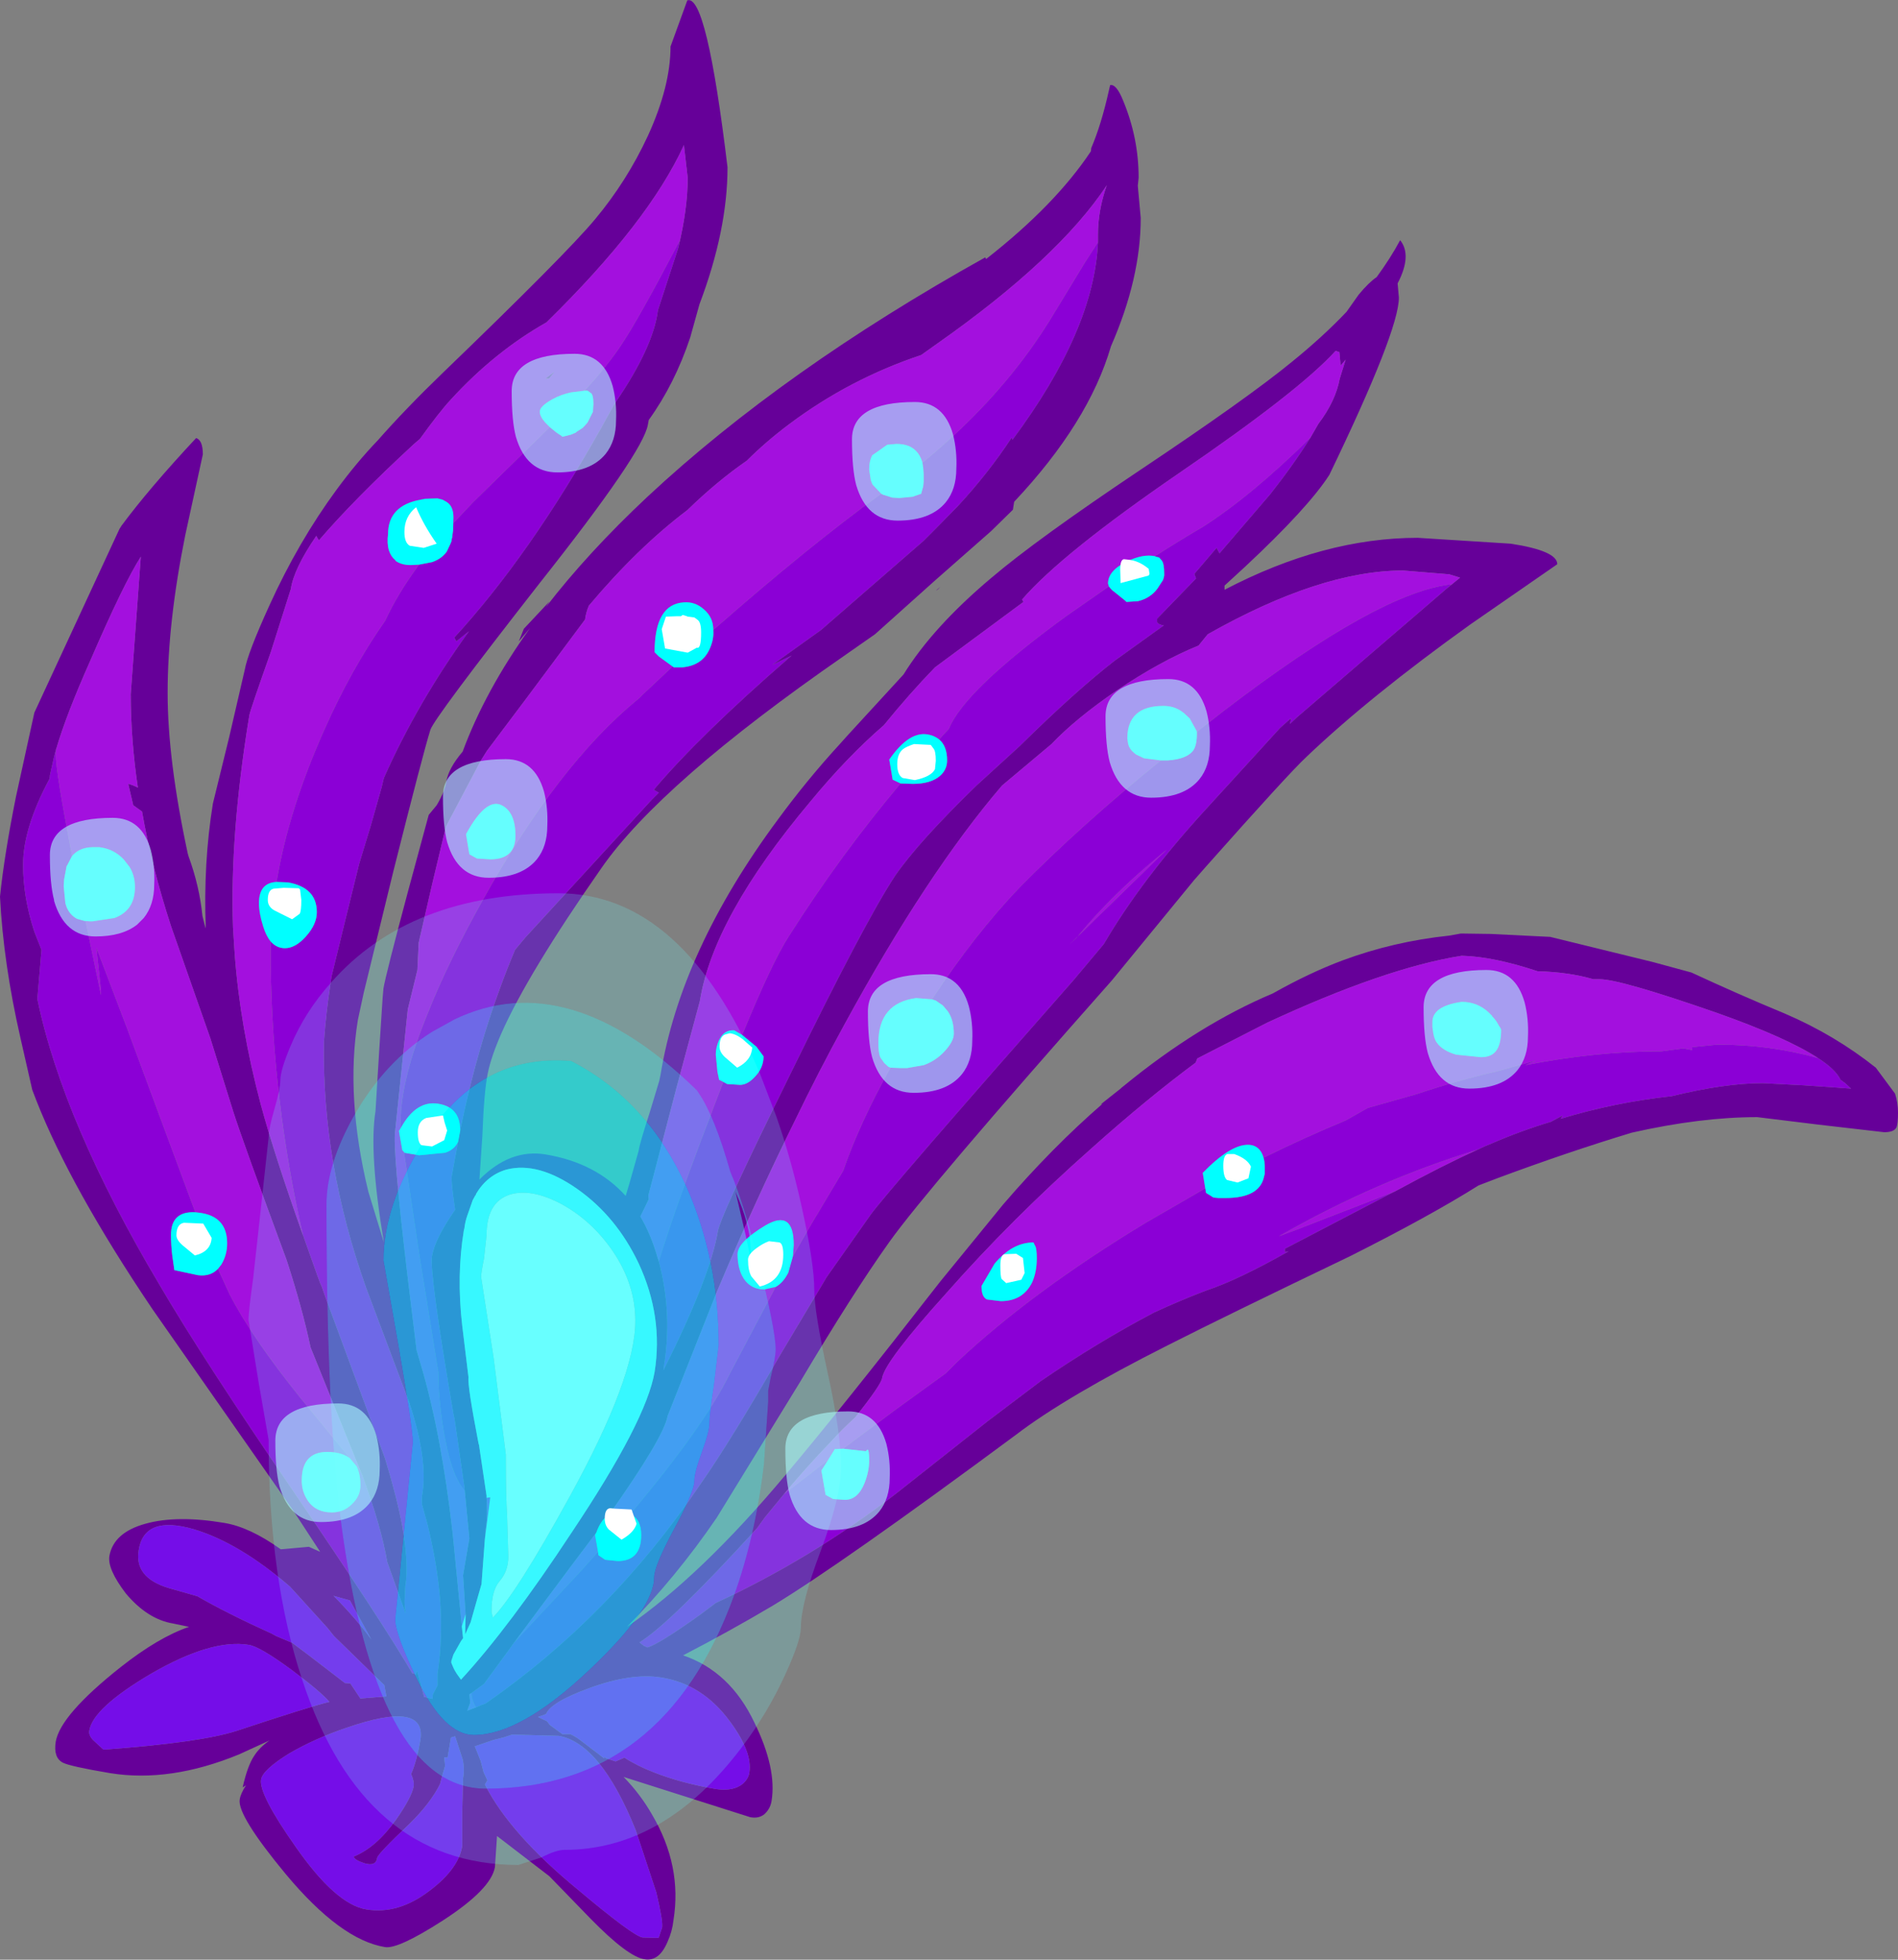 <?xml version="1.0" encoding="UTF-8" standalone="no"?>
<svg xmlns:ffdec="https://www.free-decompiler.com/flash" xmlns:xlink="http://www.w3.org/1999/xlink" ffdec:objectType="frame" height="233.75px" width="226.45px" xmlns="http://www.w3.org/2000/svg">
  <rect width="100%" height="100%" fill="#808080" stroke="none"/>
  <g transform="matrix(1.0, 0.0, 0.0, 1.0, 0.35, 42.05)">
    <use ffdec:characterId="55" height="233.75" transform="matrix(1.0, 0.0, 0.0, 1.0, -0.35, -42.05)" width="226.45" xlink:href="#shape0"/>
  </g>
  <defs>
    <g id="shape0" transform="matrix(1.0, 0.0, 0.0, 1.0, 0.35, 42.05)">
      <path d="M35.8 105.3 L35.85 105.4 35.95 105.7 37.55 110.2 37.85 111.0 38.05 111.45 38.45 112.6 45.6 131.95 Q47.0 136.55 47.65 140.0 48.45 144.55 48.0 147.2 L48.0 147.25 47.95 148.5 Q47.85 149.0 48.05 150.4 L45.85 144.25 Q45.15 140.1 42.9 133.95 L42.7 133.5 36.7 118.65 Q35.75 114.1 33.85 108.25 28.6 94.05 27.5 90.6 L24.75 81.8 20.05 68.4 Q17.75 61.35 16.6 54.75 L15.55 54.0 14.95 51.45 Q15.55 51.6 16.1 51.9 15.25 46.15 15.25 40.75 L16.45 24.35 Q14.4 27.55 10.4 36.8 7.55 43.2 6.35 47.3 L6.35 47.25 6.1 48.2 5.6 50.45 5.6 50.55 5.55 50.85 5.5 50.95 Q2.4 56.75 2.4 61.1 2.4 65.0 3.75 69.1 L4.6 71.25 4.1 77.1 Q7.15 91.8 18.65 111.15 23.85 120.05 34.7 135.9 45.25 151.4 48.85 157.55 49.05 157.45 49.25 157.75 L49.4 157.2 50.25 160.35 51.25 160.6 51.3 160.05 51.85 159.0 51.85 157.6 Q52.5 153.45 52.15 148.65 51.8 144.45 50.65 139.75 L50.0 137.4 Q49.95 136.55 50.05 136.1 50.7 132.0 48.5 125.3 L43.35 111.6 Q38.05 96.7 38.3 82.25 38.55 78.7 39.1 75.15 L39.2 74.45 40.85 67.7 42.5 61.0 43.9 56.4 45.2 51.8 45.45 50.75 Q49.45 41.75 55.6 33.25 L54.1 34.45 53.85 34.0 Q62.85 24.2 71.4 8.95 L72.95 6.15 Q77.6 -0.6 78.15 -5.05 L80.55 -12.4 Q81.7 -17.05 81.7 -20.85 L81.25 -24.75 Q77.05 -15.55 64.85 -3.6 58.65 -0.1 53.4 5.65 52.1 7.05 49.75 10.3 L49.05 10.9 Q41.9 17.5 37.7 22.4 L37.45 22.0 37.4 21.85 Q34.7 25.8 34.35 28.2 L31.95 35.75 Q29.5 42.65 29.4 43.25 27.05 57.55 27.45 68.6 L27.65 71.75 Q28.3 80.45 30.75 89.65 32.35 95.6 35.8 105.3 M70.65 -15.9 Q74.45 -20.45 76.95 -25.85 79.65 -31.75 79.65 -36.5 L81.65 -42.0 Q83.95 -42.85 86.45 -22.1 86.45 -14.6 83.1 -5.75 L82.0 -1.8 Q80.15 3.75 77.05 8.05 L76.95 8.6 Q76.4 11.9 64.0 27.55 51.45 43.6 51.0 45.0 50.15 47.7 46.6 61.8 L43.05 76.35 42.35 79.6 Q40.85 88.8 43.6 100.1 L45.45 106.15 Q43.65 95.4 44.45 90.5 L44.9 83.15 45.3 77.0 45.4 75.85 Q45.65 74.3 48.35 64.2 L50.8 55.15 51.75 54.0 Q52.7 52.4 52.9 51.2 53.15 49.6 54.85 47.6 57.55 40.3 62.9 32.85 L61.55 34.45 62.15 32.95 65.2 29.7 64.75 30.4 Q69.8 23.85 76.9 17.2 93.15 2.05 117.2 -11.35 L117.3 -11.15 Q125.55 -17.6 129.8 -24.0 L129.85 -24.4 Q131.05 -27.2 131.95 -31.25 L132.1 -31.9 Q132.85 -32.05 133.65 -30.05 135.5 -25.6 135.5 -20.85 L135.4 -19.9 135.75 -16.05 Q135.75 -8.85 132.2 -0.75 129.55 8.35 120.65 17.8 L120.5 18.75 117.9 21.3 111.25 27.15 104.05 33.6 Q102.35 34.8 100.4 36.15 78.45 51.35 71.4 61.5 62.6 74.1 59.45 81.25 58.25 84.0 57.85 85.95 57.4 88.1 57.2 93.45 L56.85 98.65 Q60.5 94.95 64.75 95.65 70.75 96.65 74.3 100.6 L74.75 99.1 75.85 95.2 Q75.95 94.4 77.15 90.7 L78.3 86.9 78.45 86.2 Q80.85 71.35 92.5 55.65 95.95 50.95 99.85 46.7 L100.7 45.75 107.45 38.4 Q110.95 32.75 117.9 26.9 123.3 22.3 135.7 14.0 148.5 5.45 153.8 1.1 157.5 -1.9 160.3 -4.85 L161.75 -6.9 Q162.95 -8.35 163.9 -9.0 165.55 -11.25 166.7 -13.4 168.15 -11.6 166.4 -8.25 L166.55 -6.55 Q166.55 -2.6 158.25 14.6 155.7 18.55 148.2 25.55 L145.75 27.8 145.75 28.3 Q157.6 22.1 168.8 22.1 L179.9 22.8 Q185.45 23.65 185.45 25.25 L175.05 32.45 Q163.05 41.05 155.5 48.25 153.45 50.15 143.55 61.3 L142.1 62.95 132.3 74.9 Q110.2 99.85 105.75 106.1 101.4 112.2 95.1 122.8 L85.15 139.0 Q80.3 146.1 74.45 152.0 83.3 145.9 93.35 133.9 100.05 125.95 111.8 110.85 L119.35 101.6 Q125.2 94.8 131.2 89.6 L130.95 89.7 133.35 87.8 133.45 87.7 133.7 87.5 Q142.6 80.2 151.5 76.45 155.95 73.95 159.85 72.5 165.9 70.25 172.55 69.55 L173.95 69.3 177.5 69.35 184.6 69.7 196.85 72.7 201.45 73.95 Q207.05 76.55 212.6 78.85 218.55 81.4 223.45 85.3 L225.75 88.4 Q226.1 89.5 226.1 90.65 226.1 92.05 225.9 92.45 225.6 93.0 224.45 93.0 L216.65 92.1 209.3 91.2 Q202.55 91.2 194.35 93.05 186.75 95.35 178.4 98.45 L176.05 99.35 Q170.25 103.0 160.7 107.8 146.0 114.85 139.0 118.4 126.8 124.55 120.85 129.1 99.85 144.65 91.8 149.5 86.65 152.55 81.15 155.4 86.75 157.3 89.65 163.4 92.35 168.9 91.7 172.8 91.55 173.7 90.85 174.35 90.15 174.9 89.15 174.7 L74.05 169.9 Q76.05 171.95 77.45 174.4 81.05 180.5 80.0 187.0 79.85 188.35 79.3 189.55 78.3 191.95 76.55 191.65 74.55 191.35 70.1 186.8 L65.2 181.75 58.95 176.95 58.7 180.65 Q58.25 183.3 52.45 187.05 47.15 190.45 45.6 190.2 40.3 189.35 33.75 181.5 27.95 174.5 28.25 172.6 28.35 171.9 29.0 170.9 L28.6 171.15 Q29.2 168.5 30.0 167.35 30.6 166.4 31.8 165.55 L28.2 167.2 Q19.95 170.6 12.8 169.45 8.05 168.65 7.15 168.2 6.0 167.6 6.3 165.7 6.85 162.5 14.05 156.8 18.55 153.25 22.2 152.0 L20.3 151.6 Q17.25 151.1 14.65 148.0 12.45 145.1 12.7 143.55 13.2 140.75 17.0 139.7 20.75 138.65 26.4 139.6 29.45 140.1 33.15 142.75 L36.5 142.45 37.85 143.05 34.65 138.15 17.8 114.05 Q8.1 99.65 4.0 89.25 L3.5 87.95 2.1 81.8 Q0.05 72.85 -0.35 64.9 0.15 60.0 1.55 53.0 L3.75 42.95 13.9 21.05 14.15 20.65 Q17.45 16.2 23.05 10.2 23.85 10.45 23.85 12.15 L21.75 21.8 Q19.65 32.2 19.65 40.6 19.65 48.6 22.05 59.75 L22.15 60.1 Q23.45 63.65 23.8 67.2 L24.05 68.2 24.2 68.7 Q23.9 60.9 25.05 53.8 L27.0 45.85 28.85 37.85 Q29.2 35.85 31.8 30.15 35.25 22.55 39.85 16.3 42.25 13.05 44.7 10.5 48.0 6.75 52.4 2.5 67.2 -11.75 70.65 -15.9 M130.65 -13.15 L130.65 -14.1 Q130.65 -16.95 131.7 -19.95 125.9 -11.2 111.45 -1.05 L109.55 0.3 Q101.0 3.15 93.8 8.55 91.0 10.65 88.75 12.9 85.2 15.35 81.65 18.8 75.75 23.25 69.9 30.2 69.55 31.05 69.45 31.85 L62.6 41.05 57.75 47.5 57.0 48.7 52.85 56.55 51.2 63.45 49.6 70.4 49.45 73.65 48.4 77.95 48.3 78.35 47.55 85.6 46.8 92.8 Q46.45 94.9 48.3 110.4 L49.35 119.0 49.85 120.7 Q52.3 128.9 53.65 140.8 L54.75 151.95 54.9 153.35 54.65 153.7 53.75 155.3 53.5 156.0 53.5 156.1 53.5 156.3 53.8 157.0 53.85 157.05 53.85 157.1 54.15 157.6 54.65 158.3 Q60.45 152.0 67.85 140.75 76.75 127.45 77.75 121.6 78.8 115.0 75.85 108.65 73.2 103.05 68.5 99.75 63.85 96.5 60.1 97.45 57.8 98.1 56.45 100.35 L56.45 100.4 56.35 100.55 56.05 101.1 55.4 102.95 Q55.15 103.65 55.05 104.5 L55.0 104.65 Q54.1 110.05 54.8 116.1 L55.55 122.25 Q55.4 123.15 56.75 130.15 L56.8 130.3 57.7 136.35 57.7 136.6 Q57.85 138.85 57.6 140.3 L57.5 141.55 57.1 146.9 56.45 149.15 55.8 151.45 55.15 152.9 55.15 152.85 55.2 150.5 55.15 149.7 54.9 145.85 55.65 141.45 55.05 135.25 53.9 127.3 53.75 126.6 Q50.85 109.7 51.2 107.75 51.55 105.7 53.95 102.25 53.45 98.85 53.55 98.25 L54.3 94.15 54.55 92.85 Q55.85 86.45 57.65 80.7 59.2 75.75 61.1 71.25 L61.85 70.35 62.35 69.75 77.4 53.35 78.1 52.65 78.25 52.5 77.65 52.15 Q83.15 45.65 93.75 36.45 L94.1 36.15 91.8 37.25 97.6 33.1 109.85 22.45 111.25 21.05 113.9 18.35 Q117.6 14.35 120.35 10.15 L120.45 10.4 Q130.2 -2.7 130.65 -13.15 M156.0 10.15 L156.95 8.5 Q159.0 5.8 159.5 3.1 L160.2 0.85 159.6 1.55 159.45 -0.05 159.0 -0.2 Q154.65 4.6 140.3 14.4 126.3 24.0 121.6 29.45 L121.75 29.75 111.2 37.55 Q108.15 40.7 105.1 44.45 100.7 48.25 96.3 53.6 84.75 67.35 83.15 77.35 L80.4 87.55 80.15 88.5 77.0 100.55 77.05 101.0 76.05 103.05 Q77.3 105.15 78.1 107.95 L78.25 108.4 Q79.9 114.6 78.85 121.0 L78.8 121.4 Q84.4 110.25 85.3 104.8 85.6 103.15 91.6 90.85 L94.1 85.75 Q102.85 67.85 106.45 62.4 109.25 58.35 116.15 51.65 L121.3 46.95 Q128.0 40.35 132.65 36.75 L138.5 32.55 Q137.85 32.45 137.7 32.15 L137.7 31.75 142.35 26.95 142.2 26.55 142.15 26.4 144.8 23.3 145.15 23.95 151.2 16.9 Q154.0 13.35 156.0 10.15 M172.2 28.2 L173.85 26.85 172.55 26.45 167.05 26.0 Q157.2 26.0 143.75 33.6 L142.65 34.95 Q138.1 36.8 132.9 40.3 128.0 43.65 125.1 46.7 L119.2 51.65 Q110.25 62.1 100.4 80.15 97.35 85.7 94.45 91.7 89.7 101.3 85.15 112.1 L79.3 126.85 Q78.85 129.4 72.3 138.65 71.35 139.2 70.8 140.75 L67.9 144.6 61.05 153.8 61.0 153.85 60.4 154.7 57.4 158.8 55.9 159.9 55.65 160.05 55.75 161.05 55.4 162.0 56.45 161.6 57.15 161.3 57.45 161.2 57.65 161.1 Q72.6 150.7 83.2 135.0 86.75 129.95 92.8 119.45 L98.3 110.25 103.55 102.8 Q105.85 99.7 127.7 74.9 L131.35 70.55 Q135.85 62.85 143.5 54.5 L152.4 44.75 153.7 43.6 153.55 44.3 154.4 43.5 154.75 43.2 172.2 28.2 M216.55 84.15 Q212.8 81.7 204.45 78.75 192.95 74.75 190.5 74.75 L189.75 74.75 Q186.85 73.9 183.1 73.8 177.85 72.05 174.05 71.95 164.9 73.4 150.8 79.95 L142.5 84.2 142.3 84.7 Q136.5 89.0 129.9 94.9 120.4 103.3 112.55 112.2 105.25 120.3 104.9 122.3 104.8 123.1 101.65 127.05 100.1 128.45 98.7 130.0 95.9 132.9 93.2 136.15 L90.9 138.95 90.0 140.2 Q79.55 151.65 75.95 153.85 L76.45 154.25 76.9 154.45 Q78.3 154.05 83.25 150.5 L85.05 149.15 Q96.4 143.9 106.5 136.15 L117.45 127.5 123.8 122.7 Q130.6 118.05 137.35 114.5 140.6 113.0 143.65 111.85 147.4 110.6 153.4 107.2 L152.95 107.3 152.95 106.9 165.5 100.35 166.1 100.05 Q171.9 96.9 175.9 95.1 L176.75 94.7 177.6 94.35 Q181.05 92.85 184.7 91.75 L186.1 91.0 185.85 91.4 Q192.25 89.45 199.1 88.7 205.45 87.15 209.95 87.15 L214.8 87.4 217.75 87.6 220.5 87.8 219.8 87.15 219.25 86.75 Q218.65 85.5 216.55 84.15 M111.55 28.25 L111.3 28.4 111.85 27.95 111.55 28.25 M65.8 2.3 L65.15 3.1 64.75 3.1 65.8 2.3 M16.2 142.85 Q15.65 146.1 19.7 147.35 L23.2 148.35 Q26.75 150.4 32.05 152.8 L32.6 153.1 34.5 153.9 36.5 155.4 40.8 158.7 41.45 158.75 42.65 160.55 45.75 160.3 45.5 158.95 39.5 153.1 38.7 152.1 34.25 147.2 Q28.15 141.95 22.75 140.35 16.85 138.65 16.2 142.85 M30.8 170.2 Q30.5 171.95 34.9 178.2 39.7 185.1 43.35 185.7 47.2 186.35 51.0 183.4 54.35 180.85 54.8 178.15 L54.8 174.0 54.9 170.05 Q55.1 168.95 54.85 167.8 L53.95 165.05 53.45 165.2 53.05 167.6 52.65 167.55 52.75 168.6 52.45 169.6 52.15 170.75 Q51.0 173.05 48.5 175.5 44.75 179.05 44.65 179.55 44.5 180.6 43.15 180.2 41.9 179.8 41.85 179.4 44.5 178.35 46.9 175.0 48.75 172.35 49.0 171.05 49.1 170.45 48.7 169.55 49.35 168.1 49.8 165.55 50.6 160.7 40.95 164.05 37.25 165.3 34.15 167.1 31.0 169.05 30.8 170.2 M34.4 157.1 Q30.65 154.35 29.35 154.15 24.9 153.4 17.65 157.6 10.7 161.7 10.3 164.4 10.2 164.9 10.75 165.5 L12.0 166.65 Q23.6 165.8 27.9 164.4 36.65 161.5 38.95 160.95 37.95 159.75 34.4 157.1 M67.7 164.8 Q68.25 165.05 68.8 165.45 L71.75 167.7 71.75 167.65 71.8 167.5 71.9 167.65 73.1 168.05 Q73.65 167.8 74.15 167.6 75.6 168.55 77.65 169.35 80.95 170.65 85.1 171.35 87.15 171.65 88.3 170.7 88.95 170.1 89.05 169.4 89.45 166.95 86.75 163.3 83.5 158.85 78.6 158.05 74.95 157.45 69.85 159.35 65.35 161.0 64.8 162.4 L63.85 162.75 64.9 163.25 65.25 163.7 66.75 164.8 67.7 164.8 M66.3 165.0 L60.75 164.85 59.7 165.2 58.5 165.5 56.3 166.25 57.0 168.0 57.35 169.35 57.8 170.3 57.5 170.8 Q60.45 176.65 68.6 183.35 75.15 188.85 76.3 189.05 L78.15 189.1 78.25 189.05 78.65 187.85 Q78.75 187.0 77.95 183.65 L75.5 176.25 Q71.3 165.85 66.3 165.0 M41.4 148.85 L39.45 148.3 Q42.2 151.1 43.95 153.5 L41.4 148.85" fill="#660099" fill-rule="evenodd" stroke="none"/>
      <path d="M69.4 4.55 Q72.25 1.45 73.9 -1.1 75.9 -4.1 80.75 -13.35 L80.55 -12.4 78.15 -5.05 Q77.6 -0.6 72.95 6.15 L71.4 8.95 Q62.85 24.2 53.85 34.0 L54.1 34.45 55.6 33.25 Q49.45 41.75 45.45 50.75 L45.2 51.8 43.9 56.4 42.5 61.0 40.85 67.7 39.2 74.45 39.1 75.15 Q38.55 78.7 38.3 82.25 38.05 96.7 43.35 111.6 L48.5 125.3 Q50.7 132.0 50.05 136.1 49.95 136.55 50.0 137.4 L50.65 139.75 Q51.8 144.45 52.15 148.65 52.5 153.45 51.85 157.6 L51.85 159.0 51.3 160.05 51.25 160.6 50.25 160.35 49.4 157.2 49.25 157.75 Q49.05 157.45 48.85 157.55 45.25 151.4 34.7 135.9 23.85 120.05 18.65 111.15 7.15 91.8 4.1 77.1 L4.6 71.25 3.75 69.1 Q2.4 65.0 2.4 61.1 2.4 56.75 5.5 50.95 L5.55 50.85 5.6 50.55 5.6 50.45 6.1 48.2 6.35 47.25 6.35 47.3 6.3 47.9 Q6.3 50.0 8.25 60.05 L7.65 61.2 7.6 61.25 7.3 62.85 7.25 63.65 7.45 65.7 7.6 66.15 Q8.0 67.1 8.85 67.55 L9.75 67.8 9.85 67.8 11.7 76.65 11.7 76.1 11.15 71.0 14.75 80.45 22.95 102.55 Q20.05 102.4 20.05 105.25 20.05 106.45 20.2 107.7 L20.45 109.45 23.25 110.05 Q24.75 110.25 25.65 109.3 L27.05 112.35 Q29.7 117.5 35.5 124.7 L41.4 131.9 Q40.55 131.25 39.15 131.15 35.65 130.9 35.65 134.55 35.65 135.75 36.25 136.75 37.2 138.35 39.25 138.35 40.65 138.35 41.65 137.35 42.65 136.4 42.65 135.15 42.65 133.75 42.2 132.85 L42.7 133.5 42.9 133.95 Q45.15 140.1 45.85 144.25 L48.05 150.4 Q47.85 149.0 47.95 148.5 L48.0 147.25 48.0 147.2 Q48.45 144.55 47.65 140.0 47.0 136.55 45.6 131.95 L38.45 112.6 38.05 111.45 37.85 111.0 37.55 110.2 35.95 105.7 35.85 105.4 35.8 105.3 Q32.15 89.25 31.95 73.05 L31.95 71.25 31.95 70.25 Q32.65 71.05 33.65 71.05 34.9 71.05 36.15 69.65 37.45 68.2 37.45 66.75 37.45 63.8 34.0 63.2 L32.65 63.15 Q34.05 54.65 38.3 45.1 41.5 37.85 45.6 32.0 47.1 28.75 49.65 25.3 L51.2 25.0 Q52.35 24.6 52.95 23.75 L53.4 22.8 53.5 22.55 53.55 22.25 53.6 22.05 53.7 21.25 53.75 20.35 56.05 17.9 65.25 8.9 66.05 9.55 66.2 9.65 66.65 9.95 66.7 10.0 66.75 10.05 67.75 9.8 68.35 9.55 68.45 9.45 69.15 9.0 69.35 8.8 69.75 8.35 70.4 7.05 70.4 6.9 70.45 6.15 Q70.45 4.95 70.1 4.8 L69.75 4.55 69.6 4.55 69.4 4.55 M55.05 135.25 L55.1 135.75 Q53.6 134.1 52.75 129.55 51.95 125.25 51.95 121.65 L49.7 107.75 47.85 95.35 47.9 95.45 49.65 95.75 52.75 95.45 Q53.85 95.1 54.3 94.15 L53.55 98.25 Q53.45 98.85 53.95 102.25 51.55 105.7 51.2 107.75 50.85 109.7 53.75 126.6 L53.9 127.3 55.05 135.25 M47.5 92.45 L47.45 91.85 Q47.45 86.65 50.75 78.65 53.1 72.75 57.2 65.4 66.2 49.2 75.7 41.4 L76.25 40.95 75.8 41.3 79.9 37.45 80.05 37.55 81.05 37.55 Q83.35 37.35 84.25 35.5 L84.3 35.4 Q84.85 34.2 84.75 33.1 95.9 23.3 104.7 16.9 L104.8 16.85 105.1 17.0 105.15 17.0 106.1 17.3 106.95 17.35 108.55 17.2 108.8 17.1 109.55 16.85 109.8 15.95 109.85 15.4 109.85 14.55 109.85 14.5 109.8 13.8 109.7 13.15 Q119.65 5.0 125.45 -4.75 L129.1 -10.75 130.65 -13.15 Q130.2 -2.7 120.45 10.4 L120.35 10.15 Q117.6 14.35 113.9 18.35 L111.25 21.05 109.85 22.45 97.6 33.1 91.8 37.25 94.1 36.15 93.75 36.45 Q83.15 45.65 77.65 52.15 L78.25 52.5 78.1 52.65 77.4 53.35 62.35 69.75 61.85 70.35 61.1 71.25 Q59.2 75.75 57.65 80.7 55.85 86.45 54.55 92.85 L54.55 92.75 Q54.55 90.0 51.9 89.6 49.3 89.2 47.5 92.45 M78.25 108.4 Q80.1 102.45 83.15 94.35 L85.2 88.95 85.95 87.0 86.4 87.25 87.95 87.35 Q88.85 87.35 89.75 86.35 90.75 85.3 90.75 83.95 L89.9 82.8 88.2 81.4 Q91.75 72.75 93.75 69.65 99.9 59.95 107.1 51.4 L108.55 51.45 Q110.7 51.45 111.8 50.5 112.65 49.75 112.65 48.65 112.65 46.95 111.7 46.15 L112.85 44.9 Q114.7 40.3 126.85 31.45 L131.95 27.9 132.2 28.2 132.4 28.4 132.6 28.55 133.9 29.6 134.05 29.75 135.45 29.65 Q136.9 29.3 137.75 28.15 L138.4 27.15 138.5 26.85 138.55 26.6 138.55 26.35 Q138.55 25.15 138.25 24.8 L137.95 24.45 137.55 24.35 137.45 24.3 Q140.25 22.5 143.15 20.8 148.95 17.1 156.0 10.15 154.0 13.35 151.2 16.9 L145.15 23.95 144.8 23.3 142.15 26.4 142.2 26.55 142.35 26.95 137.7 31.75 137.7 32.15 Q137.85 32.45 138.5 32.55 L132.65 36.75 Q128.0 40.35 121.3 46.95 L116.15 51.65 Q109.25 58.35 106.45 62.4 102.85 67.85 94.1 85.75 L91.6 90.85 Q85.6 103.15 85.3 104.8 84.4 110.25 78.8 121.4 L78.85 121.0 Q79.9 114.6 78.25 108.4 M142.45 45.25 L145.65 42.75 Q164.2 28.55 172.85 27.65 L172.2 28.2 154.75 43.2 154.4 43.5 153.55 44.3 153.7 43.6 152.4 44.75 143.5 54.5 Q135.85 62.85 131.35 70.55 L127.7 74.9 Q105.85 99.7 103.55 102.8 L98.3 110.25 92.8 119.45 Q86.75 129.95 83.2 135.0 72.6 150.7 57.65 161.1 L57.45 161.2 57.15 161.3 56.45 161.6 Q55.95 160.85 55.9 159.9 L57.4 158.8 60.4 154.7 61.0 153.85 61.05 153.8 68.95 145.35 71.0 143.05 71.05 143.45 71.85 144.0 73.35 144.15 Q76.15 144.15 76.15 141.05 76.15 139.15 74.85 138.55 83.75 127.95 86.75 121.75 L92.2 111.45 Q93.1 110.95 93.7 109.75 L94.25 107.8 96.4 104.05 100.25 97.6 Q102.2 91.95 105.9 85.3 L107.15 85.35 107.85 85.35 109.85 85.0 Q111.25 84.5 112.25 83.45 113.45 82.2 113.45 81.25 113.45 79.65 112.75 78.6 L112.25 78.0 112.05 77.8 111.95 77.75 111.3 77.3 110.85 77.15 Q115.9 69.45 121.35 63.75 128.55 56.45 138.15 48.65 L138.25 48.65 138.9 48.65 139.0 48.65 Q141.15 48.5 141.95 47.55 142.45 46.95 142.45 45.45 L142.45 45.3 142.45 45.25 M150.5 96.45 L150.4 96.05 Q155.35 93.6 160.2 91.6 L162.85 90.1 168.7 88.45 Q173.6 86.8 178.4 85.7 L182.9 84.45 181.65 85.0 Q190.05 83.35 197.9 83.35 L200.45 83.0 201.55 83.2 201.55 82.85 204.55 82.55 Q210.8 82.55 216.55 84.15 218.65 85.5 219.25 86.75 L219.8 87.15 220.5 87.8 217.75 87.6 214.8 87.4 209.95 87.15 Q205.45 87.15 199.1 88.7 192.25 89.45 185.85 91.4 L186.1 91.0 184.7 91.75 Q181.05 92.85 177.6 94.35 L176.75 94.7 175.9 95.1 Q163.9 98.75 152.25 105.4 L154.15 104.7 163.7 101.0 166.1 100.05 165.5 100.35 152.95 106.9 152.95 107.3 153.4 107.2 Q147.4 110.6 143.65 111.85 140.6 113.0 137.35 114.5 130.6 118.05 123.8 122.7 L117.45 127.5 106.5 136.15 Q96.4 143.9 85.05 149.15 L83.25 150.5 Q78.3 154.05 76.9 154.45 L76.45 154.25 75.95 153.85 Q79.55 151.65 90.0 140.2 L90.9 138.95 93.2 136.15 98.45 132.1 97.65 133.35 98.15 136.25 99.05 136.75 100.45 136.85 Q102.0 136.85 102.8 134.85 103.35 133.45 103.35 132.15 103.35 130.9 103.15 130.85 L102.95 131.05 100.25 130.75 106.7 125.95 112.5 121.75 113.9 120.35 Q122.8 112.0 136.35 103.8 L143.45 99.7 143.5 100.0 143.55 100.25 144.05 100.55 144.35 100.75 144.5 100.8 145.05 100.85 145.7 100.85 145.8 100.85 145.85 100.85 Q149.9 100.85 150.45 98.35 L150.55 97.95 150.55 97.45 150.55 97.1 150.5 96.45 M138.85 59.3 Q133.45 63.65 129.4 68.25 L128.1 69.8 127.2 70.65 138.85 59.3" fill="#8b00d6" fill-rule="evenodd" stroke="none"/>
      <path d="M80.55 -12.4 L80.75 -13.35 Q75.9 -4.1 73.9 -1.1 72.25 1.45 69.4 4.55 L67.8 4.75 Q66.6 5.0 65.6 5.55 64.05 6.4 64.05 7.05 64.05 7.6 64.7 8.35 L65.25 8.9 56.05 17.9 53.75 20.35 53.7 21.25 53.75 19.65 Q53.75 18.3 52.9 17.8 L52.45 17.55 51.85 17.4 51.8 17.4 50.3 17.45 50.2 17.5 50.1 17.5 49.85 17.55 Q45.95 18.25 45.95 21.65 45.8 22.75 46.05 23.6 46.3 24.35 46.8 24.75 L46.85 24.85 Q47.55 25.35 48.65 25.35 L49.65 25.3 Q47.1 28.75 45.6 32.0 41.5 37.85 38.3 45.1 34.05 54.65 32.65 63.15 30.55 63.25 30.55 65.65 30.55 66.9 31.05 68.45 31.4 69.6 31.95 70.25 L31.95 71.25 31.95 73.05 Q32.15 89.25 35.8 105.3 32.35 95.6 30.75 89.65 28.3 80.45 27.65 71.75 L27.45 68.6 Q27.05 57.55 29.4 43.25 29.5 42.65 31.95 35.75 L34.35 28.2 Q34.7 25.8 37.4 21.85 L37.45 22.0 37.7 22.4 Q41.9 17.5 49.05 10.9 L49.75 10.3 Q52.1 7.05 53.4 5.65 58.65 -0.1 64.85 -3.6 77.05 -15.55 81.25 -24.75 L81.7 -20.85 Q81.7 -17.05 80.55 -12.4 M42.7 133.5 L42.2 132.85 41.4 131.9 35.5 124.7 Q29.7 117.5 27.05 112.35 L25.65 109.3 26.05 108.8 Q26.75 107.65 26.75 106.25 26.75 103.0 23.4 102.6 L22.95 102.55 14.75 80.45 11.15 71.0 11.7 76.1 11.7 76.65 9.85 67.8 10.45 67.85 10.65 67.85 13.3 67.45 Q15.75 66.55 15.75 63.75 15.75 62.4 15.1 61.35 L14.4 60.45 Q13.3 59.3 11.8 59.05 L11.5 59.0 10.65 59.0 Q9.1 59.05 8.25 60.05 6.3 50.0 6.3 47.9 L6.35 47.3 Q7.55 43.2 10.4 36.8 14.4 27.55 16.45 24.35 L15.25 40.75 Q15.25 46.15 16.1 51.9 15.55 51.6 14.95 51.45 L15.55 54.0 16.6 54.75 Q17.75 61.35 20.05 68.4 L24.75 81.8 27.5 90.6 Q28.6 94.05 33.85 108.25 35.75 114.1 36.7 118.65 L42.7 133.5 M54.75 151.95 L53.65 140.8 Q52.3 128.9 49.85 120.7 L49.35 119.0 48.3 110.4 Q46.45 94.9 46.8 92.8 L47.55 85.6 48.3 78.35 48.4 77.95 49.45 73.65 49.6 70.4 51.2 63.45 52.85 56.55 57.0 48.7 57.75 47.5 62.6 41.05 69.45 31.85 Q69.55 31.05 69.9 30.2 75.75 23.25 81.65 18.8 85.2 15.35 88.75 12.9 91.0 10.65 93.8 8.55 101.0 3.15 109.55 0.3 L111.45 -1.05 Q125.9 -11.2 131.7 -19.95 130.65 -16.95 130.65 -14.1 L130.65 -13.15 129.1 -10.75 125.45 -4.75 Q119.65 5.0 109.7 13.15 L109.8 13.8 109.7 13.1 Q109.45 12.25 108.95 11.75 108.15 10.9 106.6 10.9 L105.5 11.0 103.8 12.2 103.75 12.2 Q103.35 12.9 103.35 13.95 L103.55 15.25 103.75 15.75 104.8 16.85 104.7 16.9 Q95.9 23.3 84.75 33.1 L84.75 33.05 Q84.75 31.6 83.65 30.65 82.6 29.7 81.25 29.8 77.75 30.0 77.75 35.75 L78.25 36.25 79.9 37.45 75.8 41.3 76.25 40.95 75.7 41.4 Q66.2 49.2 57.2 65.4 53.1 72.75 50.75 78.65 47.45 86.65 47.45 91.85 L47.5 92.45 47.25 92.85 47.65 95.15 47.85 95.35 49.7 107.75 51.95 121.65 Q51.95 125.25 52.75 129.55 53.6 134.1 55.1 135.75 L55.05 135.25 55.65 141.45 54.9 145.85 55.15 149.7 55.2 150.5 54.75 151.95 M78.25 108.4 L78.1 107.95 Q77.3 105.15 76.05 103.05 L77.05 101.0 77.0 100.55 80.15 88.5 80.4 87.55 83.15 77.35 Q84.75 67.35 96.3 53.6 100.7 48.25 105.1 44.45 108.15 40.7 111.2 37.55 L121.75 29.75 121.6 29.45 Q126.3 24.0 140.3 14.4 154.65 4.6 159.0 -0.2 L159.45 -0.05 159.6 1.55 160.2 0.85 159.5 3.1 Q159.0 5.8 156.95 8.5 L156.0 10.15 Q148.95 17.1 143.15 20.8 140.25 22.5 137.45 24.3 136.05 24.0 134.15 24.9 131.85 26.0 131.85 27.55 L131.95 27.9 126.85 31.45 Q114.7 40.3 112.85 44.9 L111.7 46.15 Q111.2 45.75 110.55 45.6 108.2 45.0 105.75 48.55 L106.15 50.95 107.0 51.35 107.1 51.4 Q99.9 59.95 93.75 69.65 91.75 72.75 88.2 81.4 L87.25 80.85 Q86.0 80.75 85.4 82.1 85.05 82.95 85.05 83.75 L85.25 85.8 85.45 86.75 85.95 87.0 85.2 88.95 83.15 94.35 Q80.1 102.45 78.25 108.4 M172.2 28.2 L172.85 27.65 Q164.2 28.55 145.65 42.75 L142.45 45.25 142.4 45.1 141.65 43.75 141.6 43.65 140.9 43.0 140.55 42.75 Q139.65 42.15 138.45 42.15 134.15 42.15 134.15 46.05 L134.25 46.7 Q134.4 47.3 134.95 47.75 L135.2 47.95 136.15 48.4 138.15 48.65 Q128.55 56.45 121.35 63.75 115.9 69.45 110.85 77.15 L108.95 77.0 Q104.45 77.6 104.45 82.35 104.45 83.6 104.7 84.1 L105.15 84.75 105.65 85.2 105.9 85.3 Q102.2 91.95 100.25 97.6 L96.4 104.05 94.25 107.8 94.35 106.45 Q94.35 102.15 91.0 104.1 87.65 106.1 87.65 107.55 87.65 108.95 88.15 110.05 89.0 111.75 90.85 111.75 L92.2 111.45 86.75 121.75 Q83.75 127.95 74.85 138.55 L73.95 138.3 Q73.0 138.2 72.3 138.65 78.85 129.4 79.3 126.85 L85.15 112.1 Q89.7 101.3 94.45 91.7 97.35 85.7 100.4 80.15 110.25 62.1 119.2 51.65 L125.1 46.7 Q128.0 43.65 132.9 40.3 138.1 36.8 142.65 34.95 L143.75 33.6 Q157.2 26.0 167.05 26.0 L172.55 26.45 173.85 26.85 172.2 28.2 M178.05 79.6 L177.85 79.35 177.65 79.15 177.7 79.15 177.25 78.7 Q175.9 77.45 174.05 77.45 172.25 77.7 171.35 78.35 170.55 78.95 170.55 79.85 L170.55 80.1 170.55 80.35 170.55 80.45 170.6 80.8 Q170.7 81.75 171.05 82.3 L171.1 82.3 171.1 82.35 Q171.8 83.3 173.4 83.75 L176.35 84.05 Q177.7 84.05 178.25 83.15 178.7 82.45 178.75 81.0 L178.75 80.75 178.6 80.45 178.55 80.4 178.2 79.8 178.05 79.6 M216.55 84.15 Q210.8 82.55 204.55 82.55 L201.55 82.85 201.55 83.2 200.45 83.0 197.9 83.35 Q190.05 83.35 181.65 85.0 L182.9 84.45 178.4 85.7 Q173.6 86.8 168.7 88.45 L162.85 90.1 160.2 91.6 Q155.35 93.6 150.4 96.05 L150.5 96.45 Q150.15 94.55 148.6 94.5 146.45 94.45 143.15 97.85 L143.45 99.7 136.35 103.8 Q122.8 112.0 113.9 120.35 L112.5 121.75 106.7 125.95 100.25 130.75 99.25 130.8 98.45 132.1 93.2 136.15 Q95.9 132.9 98.7 130.0 100.1 128.45 101.65 127.05 104.8 123.1 104.9 122.3 105.25 120.3 112.55 112.2 120.4 103.3 129.9 94.9 136.5 89.0 142.3 84.7 L142.5 84.2 150.8 79.95 Q164.9 73.4 174.05 71.95 177.85 72.05 183.1 73.8 186.85 73.9 189.75 74.75 L190.5 74.75 Q192.95 74.75 204.45 78.75 212.8 81.7 216.55 84.15 M175.9 95.1 Q171.9 96.9 166.1 100.05 L163.7 101.0 154.15 104.7 152.25 105.4 Q163.9 98.75 175.9 95.1 M138.85 59.3 L127.2 70.65 128.1 69.8 129.4 68.25 Q133.45 63.65 138.85 59.3 M65.8 2.3 L64.75 3.1 65.15 3.1 65.8 2.3 M55.25 57.45 L55.65 59.85 56.55 60.35 58.15 60.45 Q61.15 60.45 61.15 57.65 61.15 54.9 59.6 54.05 57.7 52.95 55.25 57.45 M53.5 156.1 L53.5 156.0 53.75 155.3 53.5 156.1 M56.35 100.55 L56.45 100.4 56.35 100.6 56.35 100.55 M57.7 136.6 L58.15 136.55 57.5 141.55 57.6 140.3 Q57.85 138.85 57.7 136.6 M61.05 153.8 L67.9 144.6 70.8 140.75 70.65 141.05 71.0 143.05 68.95 145.35 61.05 153.8 M55.9 159.9 Q55.95 160.85 56.45 161.6 L55.4 162.0 55.75 161.05 55.65 160.05 55.9 159.9 M123.15 106.55 L122.95 106.15 Q120.4 106.15 118.3 108.7 L116.75 111.35 Q116.75 112.65 117.4 112.95 L119.05 113.15 Q121.7 113.15 122.8 110.9 123.35 109.65 123.35 108.05 123.35 106.85 123.15 106.55" fill="#a310de" fill-rule="evenodd" stroke="none"/>
      <path d="M69.4 4.55 L69.6 4.55 69.75 4.55 70.1 4.8 Q70.45 4.95 70.45 6.15 L70.4 6.9 70.4 7.05 69.75 8.35 69.35 8.8 69.15 9.0 68.45 9.45 68.35 9.55 67.75 9.8 66.75 10.05 66.7 10.0 66.65 9.95 66.2 9.65 66.05 9.55 65.25 8.9 64.7 8.35 Q64.05 7.6 64.05 7.05 64.05 6.4 65.6 5.55 66.6 5.0 67.8 4.75 L69.4 4.55 M53.7 21.25 L53.6 22.05 53.55 22.25 53.5 22.55 53.4 22.8 52.95 23.75 Q52.35 24.6 51.2 25.0 L49.65 25.3 48.65 25.35 Q47.55 25.35 46.85 24.85 L46.8 24.75 Q46.3 24.35 46.05 23.6 45.8 22.75 45.95 21.65 45.95 18.25 49.85 17.55 L50.1 17.5 50.2 17.5 50.3 17.45 51.8 17.4 51.85 17.4 52.45 17.55 52.9 17.8 Q53.75 18.3 53.75 19.65 L53.7 21.25 M32.65 63.15 L34.0 63.2 Q37.45 63.8 37.45 66.75 37.45 68.2 36.15 69.65 34.9 71.05 33.65 71.05 32.65 71.05 31.95 70.25 31.4 69.6 31.05 68.45 30.55 66.9 30.55 65.65 30.55 63.25 32.65 63.15 M42.2 132.85 Q42.65 133.75 42.65 135.15 42.65 136.4 41.65 137.35 40.65 138.35 39.25 138.35 37.2 138.35 36.25 136.75 35.65 135.75 35.65 134.55 35.65 130.9 39.15 131.15 40.55 131.25 41.4 131.9 L42.2 132.85 M25.65 109.3 Q24.75 110.25 23.25 110.05 L20.45 109.45 20.2 107.7 Q20.05 106.45 20.05 105.25 20.05 102.4 22.95 102.55 L23.4 102.6 Q26.75 103.0 26.75 106.25 26.75 107.65 26.05 108.8 L25.65 109.3 M9.85 67.8 L9.75 67.8 8.85 67.55 Q8.0 67.1 7.6 66.15 L7.45 65.7 7.25 63.65 7.3 62.85 7.6 61.25 7.65 61.2 8.25 60.05 Q9.1 59.05 10.65 59.0 L11.5 59.0 11.8 59.05 Q13.3 59.3 14.4 60.45 L15.1 61.35 Q15.75 62.4 15.75 63.75 15.75 66.55 13.3 67.45 L10.65 67.85 10.45 67.85 9.85 67.8 M47.85 95.35 L47.65 95.15 47.25 92.85 47.5 92.45 Q49.3 89.2 51.9 89.6 54.55 90.0 54.55 92.75 L54.55 92.85 54.3 94.15 Q53.85 95.1 52.75 95.45 L49.65 95.75 47.9 95.45 47.85 95.35 M79.9 37.45 L78.25 36.25 77.75 35.75 Q77.75 30.0 81.25 29.8 82.6 29.7 83.65 30.65 84.75 31.6 84.75 33.05 L84.75 33.1 Q84.85 34.2 84.3 35.4 L84.25 35.5 Q83.35 37.35 81.05 37.55 L80.05 37.55 79.9 37.45 M104.8 16.85 L103.75 15.75 103.55 15.25 103.35 13.95 Q103.35 12.9 103.75 12.2 L103.8 12.2 105.5 11.0 106.6 10.9 Q108.15 10.9 108.95 11.75 109.45 12.25 109.7 13.1 L109.8 13.8 109.85 14.5 109.85 14.55 109.85 15.4 109.8 15.95 109.55 16.85 108.8 17.1 108.55 17.2 106.95 17.35 106.1 17.3 105.15 17.0 105.1 17.0 104.8 16.85 M85.95 87.0 L85.45 86.75 85.25 85.8 85.05 83.75 Q85.05 82.95 85.4 82.1 86.0 80.75 87.25 80.85 L88.2 81.4 89.9 82.8 90.75 83.95 Q90.75 85.3 89.75 86.35 88.85 87.35 87.95 87.35 L86.4 87.25 85.95 87.0 M107.1 51.4 L107.0 51.35 106.15 50.95 105.75 48.55 Q108.2 45.0 110.55 45.6 111.2 45.75 111.7 46.15 112.65 46.95 112.65 48.65 112.65 49.75 111.8 50.5 110.7 51.45 108.55 51.45 L107.1 51.4 M131.95 27.9 L131.85 27.55 Q131.85 26.0 134.15 24.9 136.05 24.0 137.45 24.3 L137.55 24.35 137.95 24.45 138.25 24.8 Q138.55 25.15 138.55 26.35 L138.55 26.6 138.5 26.85 138.4 27.15 137.75 28.15 Q136.9 29.3 135.45 29.65 L134.05 29.75 133.9 29.6 132.6 28.55 132.4 28.4 132.2 28.2 131.95 27.9 M72.3 138.65 Q73.0 138.2 73.95 138.3 L74.85 138.55 Q76.15 139.15 76.15 141.05 76.15 144.15 73.35 144.15 L71.85 144.0 71.05 143.45 71.0 143.05 70.65 141.05 70.8 140.75 Q71.35 139.2 72.3 138.65 M92.2 111.45 L90.85 111.75 Q89.0 111.75 88.15 110.05 87.65 108.95 87.65 107.55 87.65 106.1 91.0 104.1 94.35 102.15 94.35 106.45 L94.25 107.8 93.7 109.75 Q93.1 110.95 92.2 111.45 M105.9 85.3 L105.65 85.2 105.15 84.75 104.7 84.1 Q104.45 83.6 104.45 82.35 104.45 77.6 108.95 77.0 L110.85 77.15 111.3 77.3 111.95 77.75 112.05 77.8 112.25 78.0 112.75 78.6 Q113.45 79.65 113.45 81.25 113.45 82.2 112.25 83.45 111.25 84.5 109.85 85.0 L107.85 85.35 107.15 85.35 105.9 85.3 M138.15 48.65 L136.15 48.4 135.2 47.95 134.95 47.75 Q134.4 47.3 134.25 46.7 L134.15 46.05 Q134.15 42.15 138.45 42.15 139.65 42.15 140.55 42.75 L140.9 43.0 141.6 43.65 141.65 43.75 142.4 45.1 142.45 45.25 142.45 45.3 142.45 45.45 Q142.45 46.95 141.95 47.55 141.15 48.5 139.0 48.65 L138.9 48.65 138.25 48.65 138.15 48.65 M178.05 79.6 L178.2 79.8 178.55 80.4 178.6 80.45 178.75 80.75 178.75 81.0 Q178.7 82.45 178.25 83.15 177.7 84.05 176.35 84.05 L173.4 83.75 Q171.8 83.3 171.1 82.35 L171.1 82.3 171.05 82.3 Q170.7 81.75 170.6 80.8 L170.55 80.45 170.55 80.35 170.55 80.1 170.55 79.85 Q170.55 78.95 171.35 78.35 172.25 77.7 174.05 77.45 175.9 77.45 177.25 78.7 L177.7 79.15 177.65 79.15 177.85 79.35 178.05 79.6 M98.45 132.1 L99.25 130.8 100.25 130.75 102.95 131.05 103.15 130.85 Q103.35 130.9 103.35 132.15 103.35 133.45 102.8 134.85 102.0 136.85 100.45 136.85 L99.05 136.75 98.15 136.25 97.65 133.35 98.45 132.1 M143.45 99.7 L143.15 97.85 Q146.45 94.45 148.6 94.5 150.15 94.55 150.5 96.45 L150.55 97.1 150.55 97.45 150.55 97.95 150.45 98.35 Q149.9 100.85 145.85 100.85 L145.8 100.85 145.7 100.85 145.05 100.85 144.5 100.8 144.35 100.75 144.05 100.55 143.55 100.25 143.5 100.0 143.45 99.7 M55.25 57.45 Q57.7 52.95 59.6 54.05 61.15 54.9 61.15 57.65 61.15 60.45 58.15 60.45 L56.55 60.35 55.65 59.85 55.25 57.45 M123.15 106.55 Q123.35 106.85 123.35 108.05 123.35 109.65 122.8 110.9 121.7 113.15 119.05 113.15 L117.4 112.95 Q116.75 112.65 116.75 111.35 L118.3 108.7 Q120.4 106.15 122.95 106.15 L123.15 106.55" fill="#00ffff" fill-rule="evenodd" stroke="none"/>
      <path d="M54.75 151.95 L55.2 150.5 55.15 152.85 55.15 152.9 55.8 151.45 56.45 149.15 57.1 146.9 57.5 141.55 58.15 136.55 57.7 136.6 57.7 136.35 56.8 130.3 56.75 130.15 Q55.4 123.15 55.55 122.25 L54.8 116.1 Q54.1 110.05 55.0 104.65 L55.05 104.5 Q55.15 103.65 55.4 102.95 L56.05 101.1 56.35 100.55 56.35 100.6 56.45 100.4 56.45 100.35 Q57.8 98.1 60.1 97.45 63.85 96.5 68.5 99.75 73.2 103.05 75.85 108.65 78.8 115.0 77.75 121.6 76.75 127.45 67.85 140.75 60.45 152.0 54.65 158.3 L54.15 157.6 53.85 157.1 53.85 157.05 53.8 157.0 53.5 156.3 53.5 156.1 53.75 155.3 54.65 153.7 54.9 153.35 54.75 151.95 M75.45 115.5 Q75.45 111.1 72.7 107.1 70.2 103.5 66.6 101.55 63.0 99.65 60.45 100.45 57.7 101.35 57.7 105.3 L57.4 108.05 Q57.05 109.8 57.05 110.25 L58.55 119.95 60.0 131.45 Q60.0 136.4 60.15 138.65 L60.3 143.6 Q60.3 145.35 59.25 146.55 58.25 147.75 58.3 150.25 L58.45 150.9 Q61.25 148.05 67.6 136.5 75.45 122.25 75.45 115.5" fill="#86eefe" fill-rule="evenodd" stroke="none"/>
      <path d="M75.45 115.5 Q75.45 122.25 67.6 136.5 61.25 148.05 58.45 150.9 L58.3 150.25 Q58.25 147.75 59.25 146.55 60.3 145.35 60.3 143.6 L60.15 138.65 Q60.0 136.4 60.0 131.45 L58.55 119.95 57.05 110.25 Q57.05 109.8 57.4 108.05 L57.7 105.3 Q57.7 101.35 60.45 100.45 63.0 99.65 66.6 101.55 70.2 103.5 72.7 107.1 75.45 111.1 75.45 115.5" fill="#ffffff" fill-rule="evenodd" stroke="none"/>
      <path d="M16.2 142.85 Q16.85 138.65 22.75 140.35 28.15 141.95 34.25 147.2 L38.7 152.1 39.5 153.1 45.5 158.95 45.75 160.3 42.65 160.55 41.45 158.75 40.8 158.7 36.5 155.4 34.5 153.9 32.6 153.1 32.05 152.8 Q26.75 150.4 23.2 148.35 L19.7 147.35 Q15.65 146.1 16.2 142.85 M30.8 170.2 Q31.0 169.05 34.15 167.1 37.25 165.3 40.95 164.05 50.6 160.7 49.8 165.55 49.35 168.1 48.7 169.55 49.1 170.45 49.0 171.05 48.75 172.35 46.9 175.0 44.5 178.35 41.85 179.4 41.9 179.8 43.15 180.2 44.5 180.6 44.65 179.55 44.75 179.05 48.5 175.5 51.0 173.05 52.15 170.75 L52.45 169.6 52.75 168.6 52.65 167.55 53.05 167.6 53.45 165.2 53.95 165.05 54.85 167.8 Q55.1 168.95 54.9 170.05 L54.8 174.0 54.8 178.15 Q54.35 180.85 51.0 183.4 47.2 186.35 43.35 185.7 39.7 185.1 34.9 178.2 30.5 171.95 30.8 170.2 M34.4 157.1 Q37.95 159.75 38.95 160.95 36.65 161.5 27.9 164.4 23.6 165.8 12.0 166.65 L10.75 165.5 Q10.2 164.9 10.3 164.4 10.7 161.7 17.65 157.6 24.9 153.4 29.35 154.15 30.65 154.35 34.4 157.1 M66.3 165.0 Q71.3 165.85 75.5 176.25 L77.95 183.65 Q78.75 187.0 78.65 187.85 L78.25 189.05 78.15 189.1 76.3 189.05 Q75.15 188.85 68.6 183.35 60.45 176.65 57.5 170.8 L57.8 170.3 57.35 169.35 57.0 168.0 56.3 166.25 58.5 165.5 59.7 165.2 60.75 164.85 66.3 165.0 M67.7 164.8 L66.75 164.8 65.25 163.7 64.9 163.25 63.85 162.75 64.8 162.4 Q65.35 161.0 69.85 159.35 74.95 157.45 78.6 158.05 83.5 158.85 86.75 163.3 89.45 166.95 89.05 169.4 88.95 170.1 88.3 170.7 87.15 171.65 85.1 171.35 80.95 170.65 77.65 169.35 75.6 168.55 74.15 167.6 73.65 167.8 73.1 168.05 L71.9 167.65 71.8 167.5 71.75 167.65 71.75 167.7 68.8 165.45 Q68.25 165.05 67.7 164.8 M41.4 148.85 L43.95 153.5 Q42.2 151.1 39.45 148.3 L41.4 148.85" fill="#750de8" fill-rule="evenodd" stroke="none"/>
      <path d="M83.0 88.3 L82.8 88.0 Q67.45 73.0 53.85 79.55 L51.15 81.05 Q45.55 84.6 41.9 91.0 38.6 96.85 38.6 101.6 38.6 126.2 40.3 139.25 44.5 171.3 57.6 171.3 78.85 171.3 87.2 148.35 89.8 141.15 90.8 132.55 L91.3 125.2 91.3 123.85 91.6 122.3 Q92.2 119.85 92.2 118.9 92.2 116.6 90.0 107.85 88.3 101.2 86.8 97.75 84.9 91.05 83.0 88.3 M92.25 91.05 Q94.05 96.2 95.3 101.9 96.8 108.65 96.8 111.8 96.8 114.4 98.4 121.7 100.0 129.0 100.0 132.9 100.0 136.45 97.6 142.85 95.2 149.2 95.2 152.1 95.2 153.6 93.4 157.55 91.25 162.3 88.05 166.5 78.85 178.6 67.0 178.6 66.0 178.6 64.25 179.5 L61.5 180.4 Q42.95 180.4 35.7 158.3 31.7 146.2 31.7 129.7 L30.5 122.8 29.3 115.4 Q29.3 114.4 29.85 110.45 L30.4 105.5 31.05 99.55 31.7 93.6 Q31.7 92.6 32.4 90.2 33.1 87.8 33.1 86.8 33.1 85.6 34.3 82.75 36.05 78.6 39.15 75.15 48.5 64.5 66.3 64.5 81.2 64.5 90.3 85.95 L92.25 91.05" fill="#70fefe" fill-opacity="0.2" fill-rule="evenodd" stroke="none"/>
      <path d="M83.0 88.3 Q84.9 91.05 86.8 97.75 88.3 101.2 90.0 107.85 92.2 116.6 92.2 118.9 92.2 119.85 91.6 122.3 L91.3 123.85 91.3 125.2 90.8 132.55 Q89.8 141.15 87.2 148.35 78.85 171.3 57.6 171.3 44.5 171.3 40.3 139.25 38.6 126.2 38.6 101.6 38.6 96.85 41.9 91.0 45.55 84.6 51.15 81.05 L53.85 79.55 Q67.45 73.0 82.8 88.0 L83.0 88.3 M67.8 84.5 Q56.8 83.55 50.25 94.0 45.4 101.65 45.4 108.3 L47.15 118.25 Q48.9 128.35 48.9 130.0 L46.8 151.1 Q46.8 152.9 49.4 158.25 52.65 164.9 56.2 164.9 61.75 164.9 69.9 157.2 77.7 149.85 77.7 146.1 77.7 144.75 80.1 140.3 82.5 135.85 82.5 134.6 82.5 133.6 83.4 131.15 84.3 128.7 84.3 127.7 84.3 126.7 84.85 123.05 L85.4 118.4 Q85.4 108.2 81.6 99.6 76.95 89.2 67.8 84.5 M89.2 107.0 Q89.2 104.55 87.9 101.3 L87.4 100.1 88.6 105.2 89.3 108.55 89.2 107.0" fill="#45fefe" fill-opacity="0.412" fill-rule="evenodd" stroke="none"/>
      <path d="M67.8 84.5 Q76.95 89.2 81.6 99.6 85.4 108.2 85.4 118.4 L84.85 123.05 Q84.3 126.7 84.3 127.7 84.3 128.7 83.4 131.15 82.5 133.6 82.5 134.6 82.5 135.85 80.1 140.3 77.7 144.75 77.7 146.1 77.7 149.85 69.9 157.2 61.75 164.9 56.2 164.9 52.65 164.9 49.4 158.25 46.8 152.9 46.8 151.1 L48.9 130.0 Q48.9 128.35 47.15 118.25 L45.4 108.3 Q45.4 101.65 50.25 94.0 56.8 83.55 67.8 84.5" fill="#00ffff" fill-opacity="0.592" fill-rule="evenodd" stroke="none"/>
      <path d="M174.95 87.8 Q171.25 87.8 170.0 83.55 169.5 81.65 169.5 78.1 169.5 73.65 177.0 73.65 180.45 73.65 181.55 77.5 182.05 79.45 181.95 81.6 181.95 84.05 180.7 85.6 178.9 87.8 174.95 87.8 M131.55 43.4 Q131.55 38.95 139.05 38.95 142.5 38.95 143.6 42.8 144.1 44.75 144.0 46.9 144.0 49.35 142.75 50.9 140.95 53.1 137.0 53.1 133.3 53.1 132.05 48.85 131.55 46.95 131.55 43.4 M101.3 10.35 Q101.3 5.9 108.8 5.9 112.25 5.9 113.35 9.75 113.85 11.7 113.75 13.85 113.75 16.3 112.5 17.85 110.7 20.05 106.75 20.05 103.05 20.05 101.8 15.8 101.3 13.9 101.3 10.35 M114.4 86.1 Q112.6 88.3 108.7 88.3 L108.65 88.3 Q104.95 88.3 103.7 84.05 103.2 82.15 103.2 78.6 103.2 74.15 110.7 74.15 112.25 74.15 113.3 74.9 114.65 75.85 115.25 78.0 115.75 79.95 115.65 82.1 115.65 84.55 114.4 86.1 M71.9 12.1 Q70.1 14.3 66.15 14.3 62.45 14.3 61.2 10.05 60.7 8.15 60.7 4.6 60.7 0.15 68.2 0.15 71.65 0.15 72.75 4.0 73.25 5.95 73.15 8.1 73.15 10.55 71.9 12.1 M17.65 59.35 Q18.15 61.3 18.05 63.45 18.05 65.9 16.8 67.45 L16.0 68.25 Q14.2 69.65 11.05 69.65 7.35 69.65 6.1 65.4 L6.1 65.3 Q5.6 63.4 5.6 59.95 5.6 55.5 13.1 55.5 16.55 55.5 17.65 59.35 M64.95 56.45 Q64.95 58.9 63.7 60.45 61.9 62.65 57.95 62.65 54.25 62.65 53.0 58.4 52.5 56.5 52.5 52.95 52.5 48.5 60.0 48.5 63.45 48.5 64.55 52.35 65.05 54.3 64.95 56.45 M43.7 137.3 Q41.9 139.5 37.95 139.5 34.25 139.5 33.0 135.25 32.5 133.35 32.5 129.8 32.5 125.35 40.0 125.35 43.45 125.35 44.55 129.2 45.05 131.15 44.95 133.3 44.95 135.75 43.7 137.3 M100.85 126.3 Q104.3 126.3 105.4 130.15 105.9 132.1 105.8 134.25 105.8 136.7 104.55 138.25 102.75 140.45 98.8 140.45 95.1 140.45 93.85 136.2 93.35 134.3 93.35 130.75 93.35 126.3 100.85 126.3" fill="#abfefd" fill-opacity="0.592" fill-rule="evenodd" stroke="none"/>
      <path d="M134.2 24.7 Q135.5 24.8 136.7 25.8 L136.8 26.4 136.7 26.6 133.35 27.5 133.3 25.9 Q133.3 24.7 133.75 24.65 L134.2 24.7 M83.3 33.4 Q83.3 35.4 82.8 35.2 L81.7 35.8 79.0 35.3 78.6 33.0 79.1 31.5 80.45 31.45 80.9 31.45 81.1 31.3 81.6 31.45 81.7 31.5 82.5 31.6 82.9 31.9 Q83.3 32.2 83.3 33.4 M111.0 47.2 Q111.3 47.5 111.3 48.7 L111.2 49.7 Q110.75 50.6 108.8 51.0 L107.35 50.75 Q106.7 50.4 106.7 49.1 106.7 47.85 107.4 47.3 107.8 47.0 108.7 46.7 L110.7 46.8 111.0 47.2 M86.7 81.2 Q87.4 81.25 88.25 81.9 L89.4 82.9 Q89.3 84.45 87.6 85.3 L86.15 84.05 Q85.5 83.45 85.5 82.8 85.5 81.6 86.15 81.35 L86.7 81.2 M148.9 97.1 L148.6 98.5 147.3 99.0 146.05 98.7 Q145.6 98.35 145.6 97.0 145.6 95.75 146.1 95.6 L146.9 95.6 Q148.45 96.15 148.9 97.1 M51.75 22.8 L50.2 23.3 48.55 23.05 Q47.9 22.7 47.9 21.4 47.9 19.55 49.3 18.45 50.2 20.6 51.75 22.8 M35.6 65.3 Q35.6 66.65 35.4 66.95 L34.5 67.6 32.4 66.55 Q31.6 66.1 31.6 65.3 31.6 64.1 32.3 63.95 L32.9 63.9 33.5 63.85 35.3 63.9 35.45 64.05 35.6 65.3 M51.2 94.7 L49.95 94.55 Q49.5 94.3 49.5 93.0 49.5 91.7 50.5 91.3 L52.5 91.0 52.7 91.85 53.0 92.8 52.65 93.95 51.2 94.7 M73.0 137.9 L75.0 138.0 75.6 139.7 Q75.3 140.75 73.8 141.6 L72.3 140.4 Q71.8 139.9 71.8 139.1 71.8 137.9 72.45 137.85 L73.0 137.9 M24.9 105.6 Q24.8 107.25 22.9 107.7 L21.45 106.5 Q20.7 105.85 20.7 105.3 20.7 103.95 21.6 103.8 L23.9 103.9 24.9 105.6 M121.5 110.6 L119.7 111.0 119.15 110.5 Q119.0 110.2 119.0 108.9 119.0 107.65 119.5 107.55 L120.9 107.5 121.7 108.0 121.9 109.8 121.5 110.6 M88.9 108.2 Q88.9 107.55 89.95 106.8 90.7 106.25 91.4 106.0 L92.65 106.15 Q93.1 106.3 93.1 107.6 93.1 110.75 90.3 111.4 L89.3 110.2 Q88.9 109.5 88.9 108.2" fill="#ffffff" fill-rule="evenodd" stroke="none"/>
    </g>
  </defs>
</svg>
